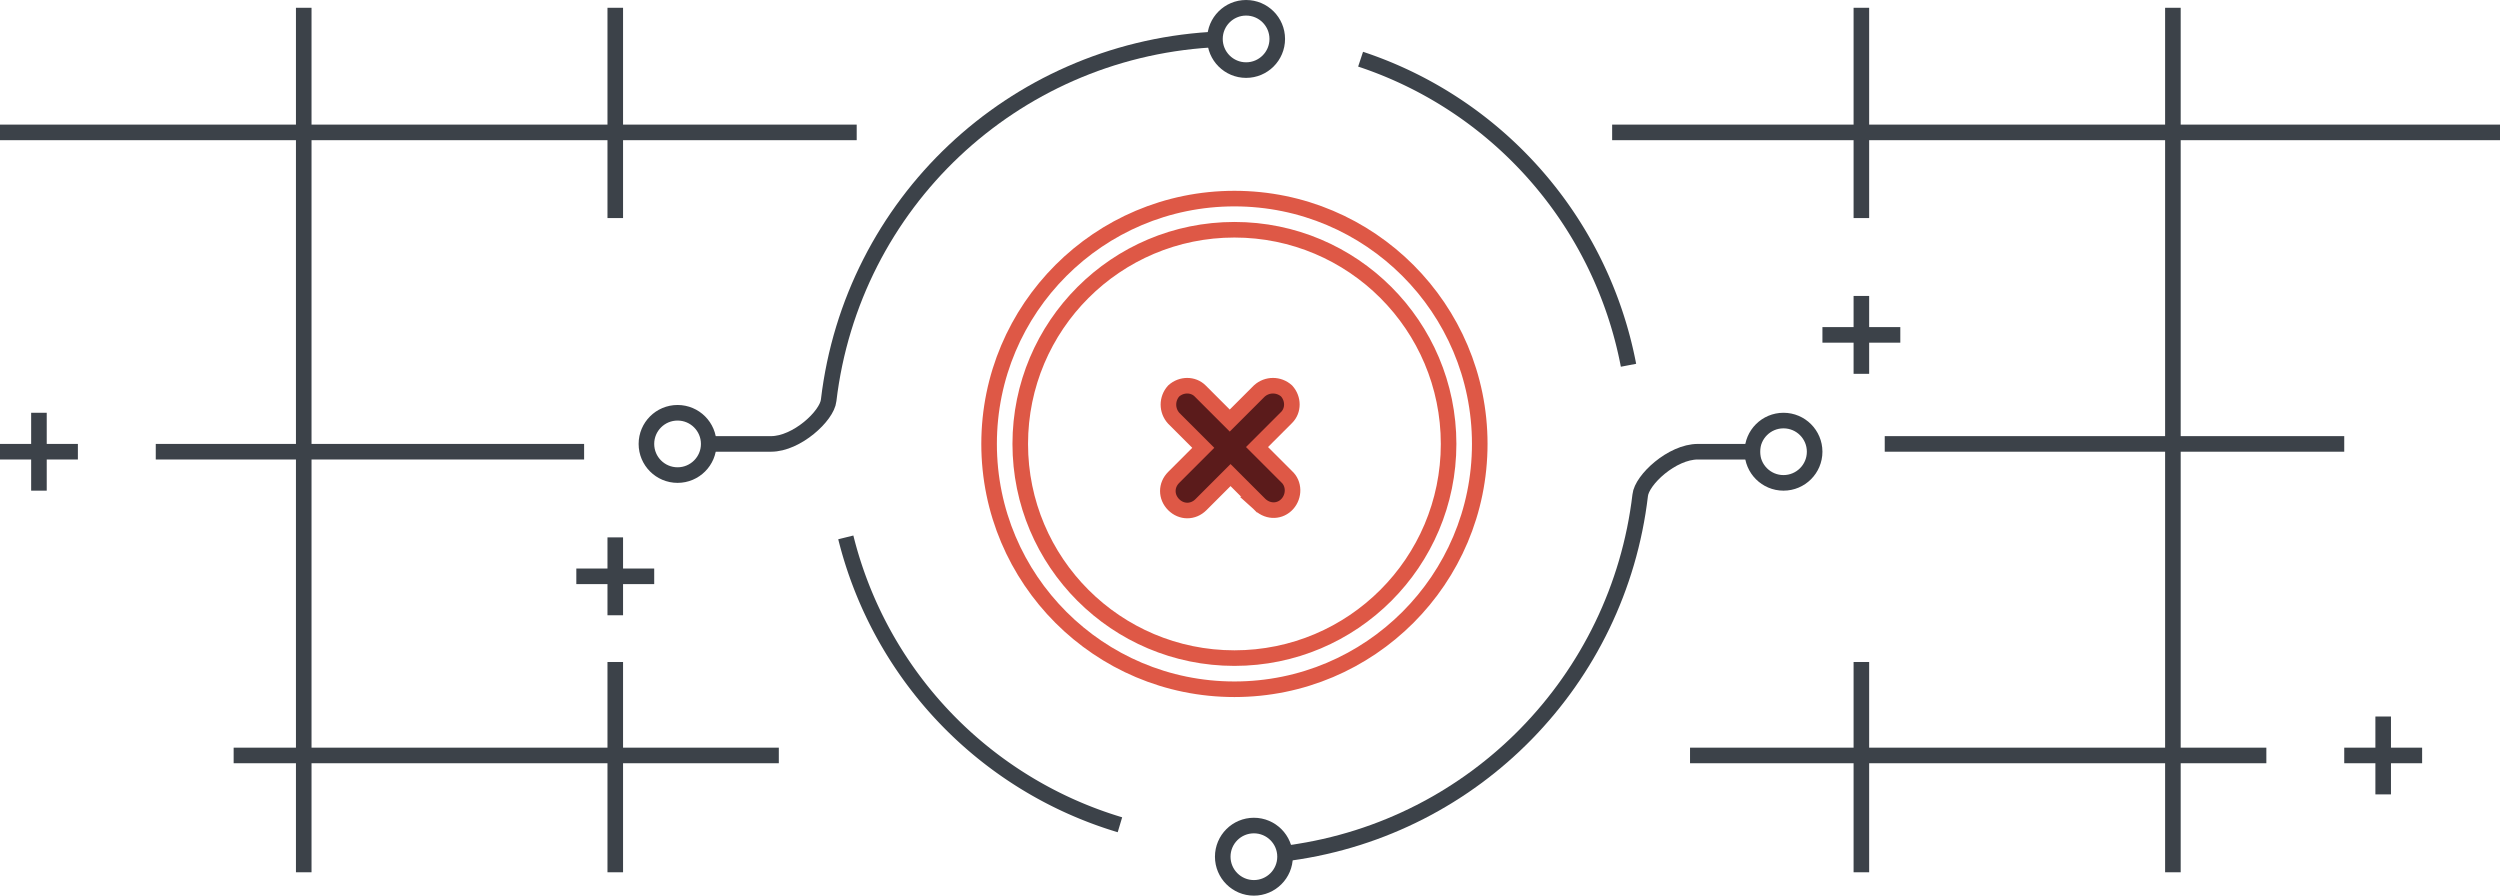 <svg version="1.1" id="Слой_1" xmlns="http://www.w3.org/2000/svg" x="0" y="0" viewBox="0 0 321 115" xml:space="preserve"><g id="images" transform="translate(-578 -1065)"><path id="Прямоугольник_538_копия_4" fill="#3C4249" d="M856 1177v-14h-38v14h-2v-14h-21v-2h21v-11h2v11h38v-38h-36v-2h36v-38h-38v10h-2v-10h-31v-2h31v-15h2v15h38v-15h2v15h41v2h-41v38h21v2h-21v38h11v2h-11v14h-2zm-200 0v-14h-38v14h-2v-14h-8v-2h8v-37h-18v-2h18v-39h-38v-2h38v-15h2v15h38v-15h2v15h30v2h-30v10h-2v-10h-38v39h35v2h-35v37h38v-11h2v11h20v2h-20v14h-2zm227-10v-4h-4v-2h4v-4h2v4h4v2h-4v4h-2zm-227-23v-4h-4v-2h4v-4h2v4h4v2h-4v4h-2zm-74-16v-4h-4v-2h4v-4h2v4h4v2h-4v4h-2zm234-15v-4h-4v-2h4v-4h2v4h4v2h-4v4h-2z"/><g id="Группа_4"><path id="Эллипс_2047_копия_5" fill="none" stroke="#3C4249" stroke-width="2" d="M743.7 1174.5c23.7-3.3 42.1-22.2 44.9-45.9.2-2 4.1-5.6 7.4-5.6h8"/><path id="Эллипс_2047_копия_6" fill="none" stroke="#3C4249" stroke-width="2" d="M733.4 1070.1c-25.4 1.6-46 21-49 46.3-.2 2-4.1 5.6-7.4 5.6h-8"/><g id="Эллипс_2050_копия" transform="translate(733 1065)" fill="none"><circle cx="5" cy="5" r="5"/><circle stroke="#3C4249" stroke-width="2" cx="5" cy="5" r="4"/></g><g id="Эллипс_2050_копия_2" transform="translate(734 1170)" fill="none"><circle cx="5" cy="5" r="5"/><circle stroke="#3C4249" stroke-width="2" cx="5" cy="5" r="4"/></g><g id="Эллипс_2050_копия_3" transform="translate(660 1117)" fill="none"><circle cx="5" cy="5" r="5"/><circle stroke="#3C4249" stroke-width="2" cx="5" cy="5" r="4"/></g><g id="Эллипс_2050_копия_4" transform="translate(802 1118)" fill="none"><circle cx="5" cy="5" r="5"/><circle stroke="#3C4249" stroke-width="2" cx="5" cy="5" r="4"/></g><path id="Эллипс_2047_копия_4" fill="none" stroke="#3C4249" stroke-width="2" d="M721.8 1170.9a51.45 51.45 0 01-35.2-36.9m66.1-61.4c17.8 5.9 30.9 21 34.4 39.3"/><g id="Сгруппировать_747" transform="translate(0 -.5)"><g id="Эллипс_2047_копия_3" transform="translate(704 1090)" fill="none"><circle cx="32.5" cy="32.5" r="32.5"/><circle stroke="#DE5846" stroke-width="2" cx="32.5" cy="32.5" r="31.5"/></g><path id="Прямоугольник_скругл._углы2086_копия" fill="#5B1B1B" stroke="#DE5846" stroke-width="2" d="M739.8 1130.3l-3.8-3.8-3.8 3.8c-1 1-2.5 1-3.5 0s-1-2.5 0-3.5h0l3.8-3.8-3.8-3.8c-.9-1-.9-2.5 0-3.5 1-.9 2.5-.9 3.4 0l3.8 3.8 3.8-3.8c1-.9 2.5-.9 3.5 0 .9 1 .9 2.5 0 3.4l-3.8 3.8 3.8 3.8c1 .9 1 2.5.1 3.5s-2.4 1.1-3.5.1c.1 0 0 0 0 0z"/><g id="Эллипс_2047_копия_3-2" transform="translate(708 1094)" fill="none"><circle cx="28.5" cy="28.5" r="28.5"/><circle stroke="#DE5846" stroke-width="2" cx="28.5" cy="28.5" r="27.5"/></g></g></g></g></svg>